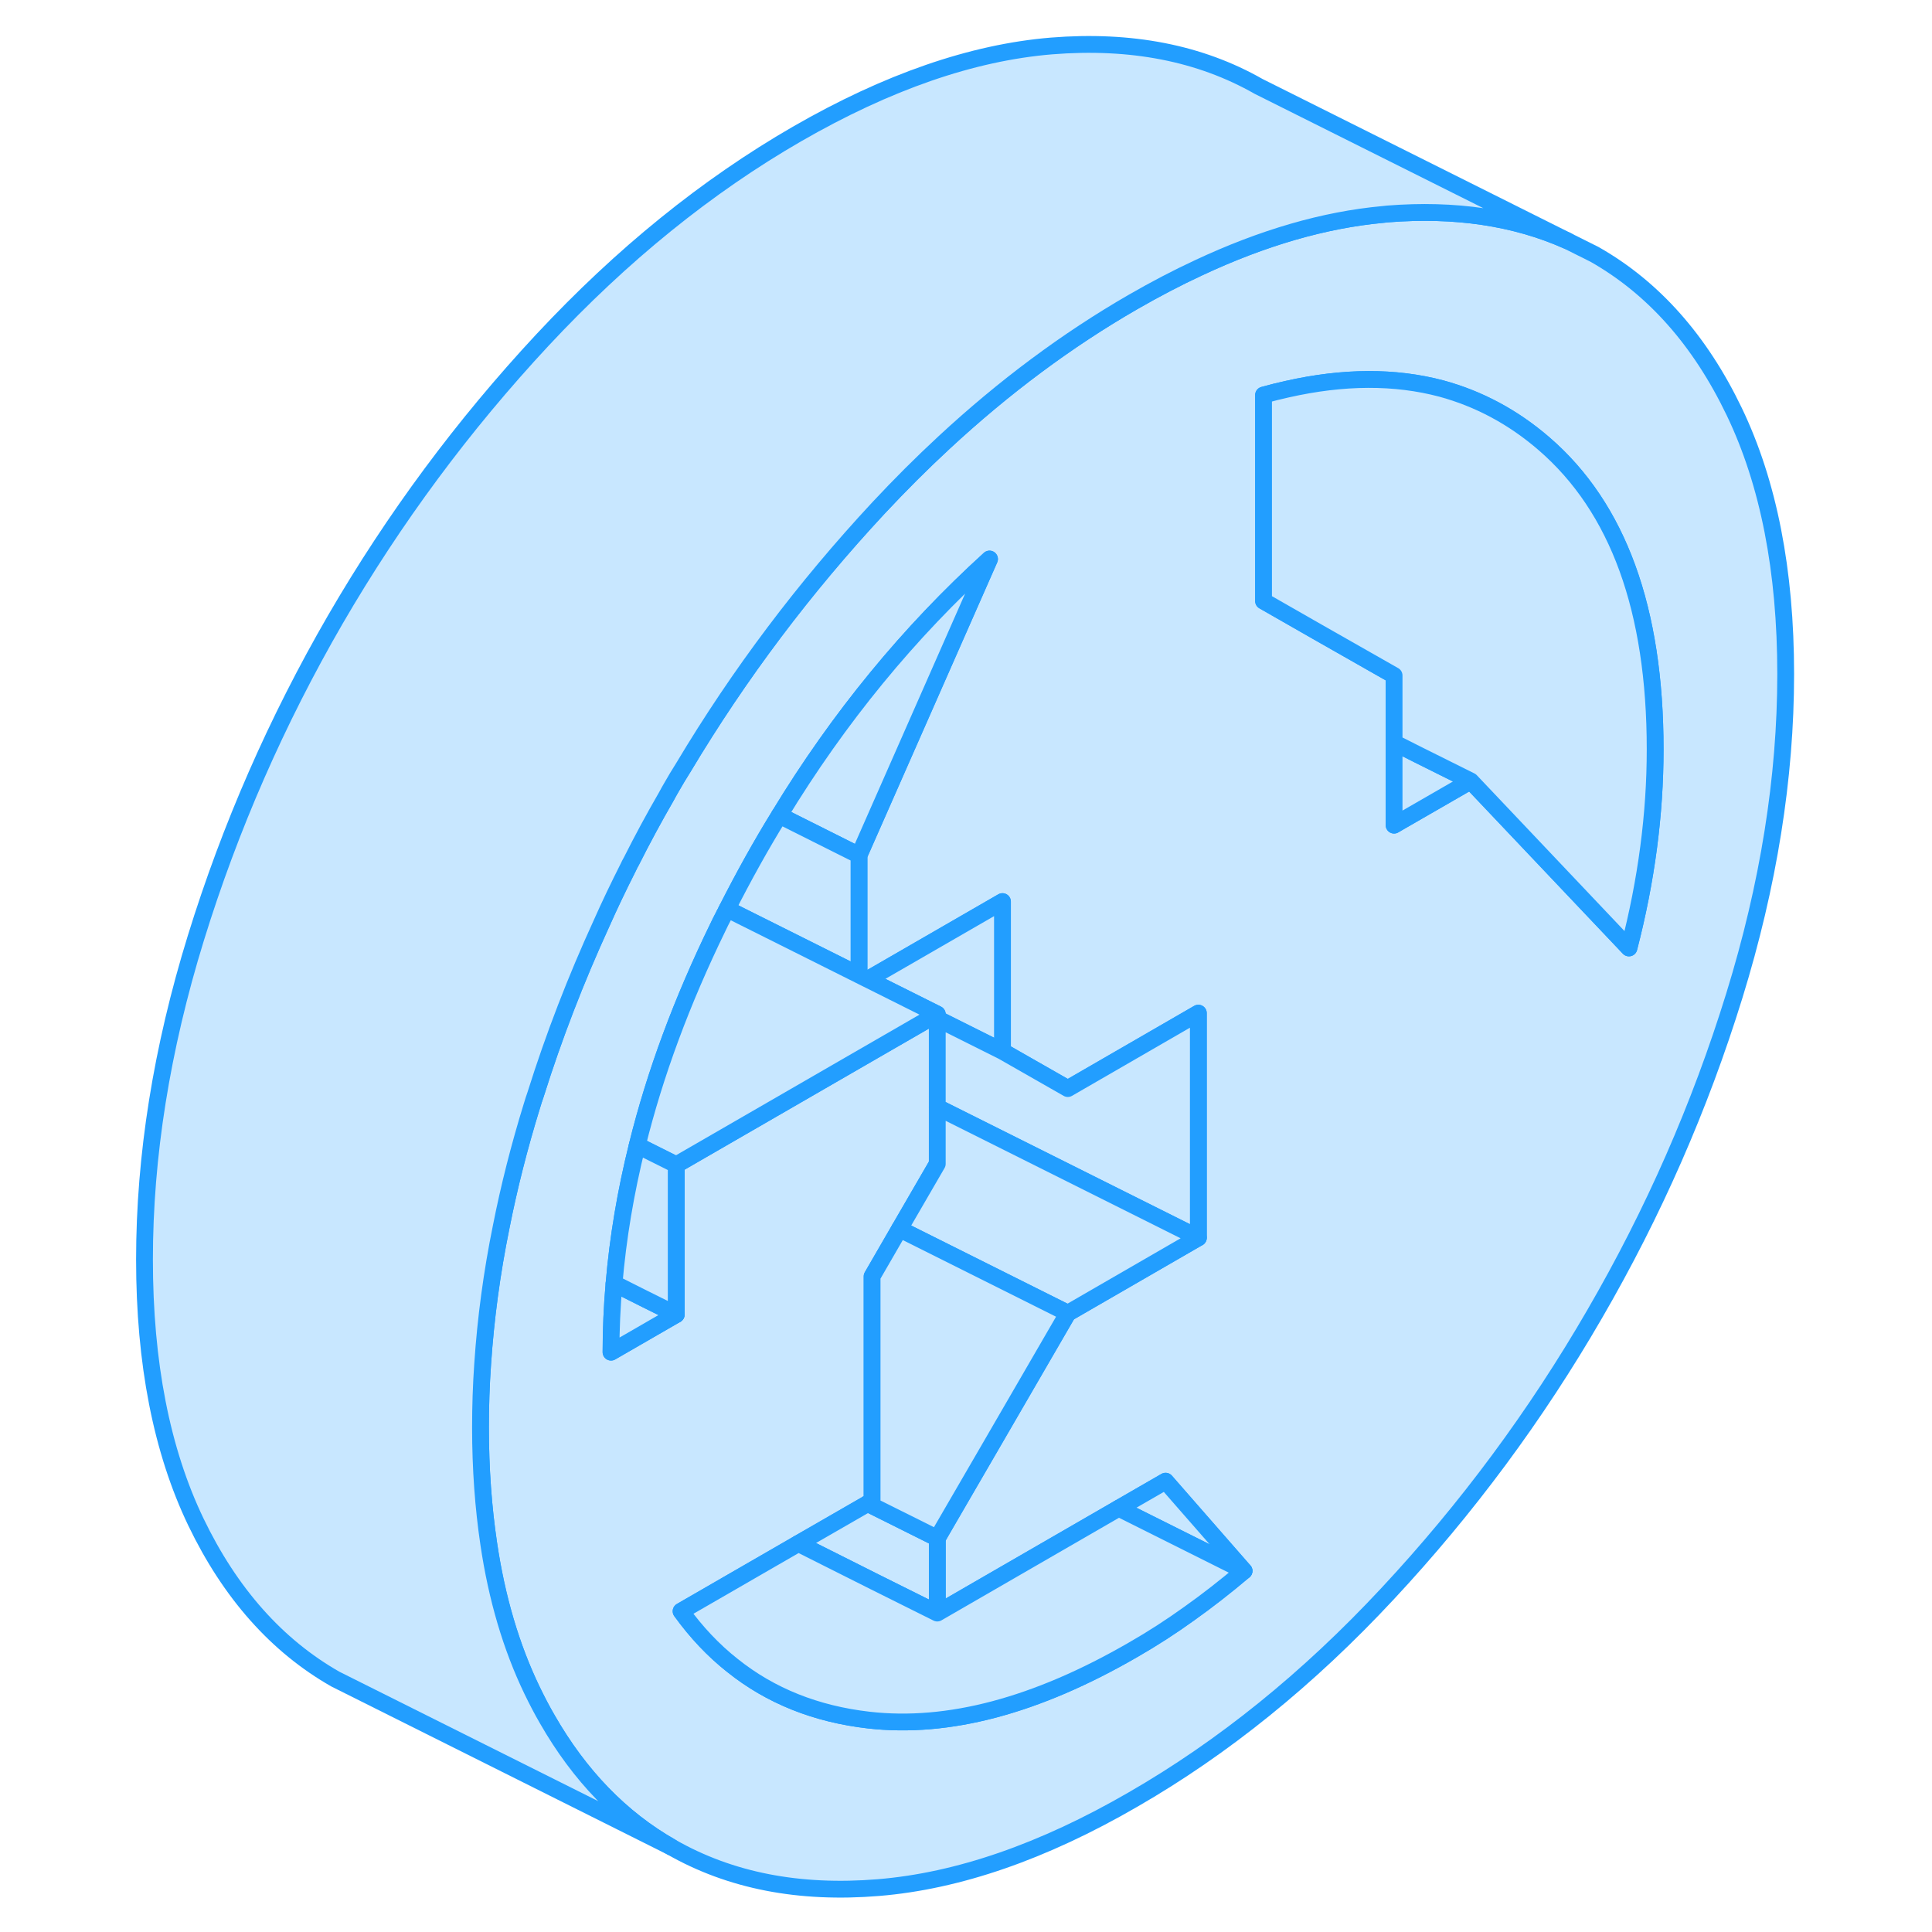 <svg width="48" height="48" viewBox="0 0 103 115" fill="#c8e7ff" xmlns="http://www.w3.org/2000/svg" stroke-width="1px" stroke-linecap="round" stroke-linejoin="round"><path d="M97.231 24.506C95.191 20.256 92.421 17.136 88.921 15.146L87.301 14.336C84.181 12.946 80.611 12.416 76.591 12.736C76.501 12.746 76.401 12.756 76.311 12.766C72.831 13.086 69.171 14.146 65.331 15.946C64.061 16.536 62.761 17.216 61.441 17.976C57.521 20.236 53.771 23.026 50.201 26.336C48.871 27.566 47.571 28.866 46.291 30.236C41.891 34.966 38.011 40.106 34.681 45.676C34.431 46.066 34.191 46.476 33.961 46.876C33.861 47.046 33.761 47.226 33.671 47.396C32.931 48.676 32.241 49.956 31.581 51.266C31.511 51.386 31.451 51.506 31.391 51.636C30.831 52.746 30.291 53.866 29.791 54.996C28.281 58.296 26.971 61.676 25.881 65.146C25.801 65.366 25.731 65.596 25.661 65.826C24.911 68.256 24.301 70.656 23.831 73.036C23.271 75.786 22.911 78.496 22.731 81.176C22.641 82.456 22.601 83.716 22.601 84.976C22.601 87.426 22.771 89.736 23.091 91.886C23.571 95.136 24.431 98.036 25.661 100.596C25.951 101.196 26.251 101.776 26.571 102.326C28.501 105.696 30.961 108.236 33.961 109.946C37.461 111.946 41.571 112.746 46.291 112.356C51.021 111.966 56.071 110.226 61.441 107.116C66.821 104.016 71.871 99.936 76.591 94.866C81.321 89.796 85.431 84.246 88.921 78.216C92.421 72.186 95.191 65.876 97.231 59.276C99.271 52.676 100.291 46.286 100.291 40.126C100.291 33.966 99.271 28.756 97.231 24.506ZM64.791 96.046C63.721 96.816 62.611 97.536 61.441 98.206C55.681 101.536 50.441 102.926 45.711 102.386C42.571 102.026 39.861 100.946 37.601 99.136C36.471 98.246 35.451 97.166 34.541 95.906L41.521 91.876L45.651 89.496L45.911 89.346V75.976L47.541 73.156L49.791 69.276V60.366L49.541 60.506L45.331 62.936L34.251 69.336V78.246L30.441 80.446L30.371 80.486C30.371 79.126 30.431 77.766 30.551 76.396C30.781 73.686 31.241 70.946 31.931 68.176C32.981 63.916 34.591 59.586 36.731 55.196C36.841 54.966 36.951 54.736 37.071 54.516C37.081 54.476 37.101 54.446 37.121 54.416C37.131 54.386 37.151 54.356 37.171 54.326C37.201 54.246 37.241 54.176 37.281 54.106C38.261 52.176 39.291 50.316 40.391 48.536C43.931 42.706 48.111 37.626 52.901 33.276L45.331 50.456L45.131 50.906V58.036L45.331 58.136L45.651 58.296L53.671 53.666V62.576L57.561 64.796L65.331 60.306V73.676L57.561 78.166L53.021 85.996L50.101 91.026L49.791 91.566V96.016L60.591 89.776L63.381 88.166L68.051 93.506C66.951 94.436 65.861 95.286 64.791 96.046ZM92.131 50.456C91.871 52.426 91.481 54.416 90.961 56.426L81.541 46.486L77.341 48.906L76.981 49.116V40.206L72.411 37.606L69.211 35.776V23.516C69.681 23.386 70.151 23.266 70.611 23.166C73.981 22.406 77.031 22.396 79.791 23.126C82.031 23.736 84.071 24.826 85.911 26.416C90.321 30.226 92.521 36.286 92.521 44.606C92.521 46.536 92.391 48.486 92.131 50.456Z" stroke="#229EFF" stroke-linejoin="round"/><path d="M81.54 46.486L77.341 48.906L76.981 49.116V44.206L78.43 44.936L81.54 46.486Z" stroke="#229EFF" stroke-linejoin="round"/><path d="M92.521 44.606C92.521 46.536 92.391 48.486 92.131 50.456C91.871 52.426 91.481 54.416 90.961 56.426L81.541 46.486L78.431 44.936L76.981 44.206V40.206L72.411 37.606L69.211 35.776V23.516C69.681 23.386 70.151 23.266 70.611 23.166C73.981 22.406 77.031 22.396 79.791 23.126C82.031 23.736 84.071 24.826 85.911 26.416C90.321 30.226 92.521 36.286 92.521 44.606Z" stroke="#229EFF" stroke-linejoin="round"/><path d="M45.65 58.296L49.79 60.366V60.636L53.67 62.576V53.666L45.65 58.296Z" stroke="#229EFF" stroke-linejoin="round"/><path d="M52.9 33.276L45.33 50.456L45.13 50.906L44.68 50.686L40.39 48.536C43.93 42.706 48.11 37.626 52.9 33.276Z" stroke="#229EFF" stroke-linejoin="round"/><path d="M45.13 50.906V58.036L38.07 54.506L37.28 54.106C38.26 52.176 39.29 50.316 40.39 48.536L44.68 50.686L45.13 50.906Z" stroke="#229EFF" stroke-linejoin="round"/><path d="M65.33 60.306V73.676L49.79 65.906V60.636L53.67 62.576L57.56 64.796L65.33 60.306Z" stroke="#229EFF" stroke-linejoin="round"/><path d="M65.33 73.676L57.56 78.166L47.54 73.156L49.79 69.276V65.906L65.33 73.676Z" stroke="#229EFF" stroke-linejoin="round"/><path d="M49.791 91.566V96.016L46.06 94.156L41.52 91.876L45.651 89.496L49.581 91.456L49.791 91.566Z" stroke="#229EFF" stroke-linejoin="round"/><path d="M57.56 78.166L53.02 85.996L50.1 91.026L49.79 91.566L49.58 91.456L45.65 89.496L45.91 89.346V75.976L47.54 73.156L57.56 78.166Z" stroke="#229EFF" stroke-linejoin="round"/><path d="M68.05 93.506L60.59 89.776L63.38 88.166L68.05 93.506Z" stroke="#229EFF" stroke-linejoin="round"/><path d="M68.05 93.506C66.95 94.436 65.86 95.286 64.79 96.046C63.72 96.816 62.61 97.536 61.44 98.206C55.68 101.536 50.44 102.926 45.71 102.386C42.57 102.026 39.86 100.946 37.6 99.136C36.47 98.246 35.45 97.166 34.54 95.906L41.52 91.876L46.06 94.156L49.79 96.016L60.59 89.776L68.05 93.506Z" stroke="#229EFF" stroke-linejoin="round"/><path d="M34.25 78.246L30.44 80.446L30.37 80.486C30.37 79.126 30.43 77.766 30.55 76.396L32.28 77.266L34.25 78.246Z" stroke="#229EFF" stroke-linejoin="round"/><path d="M87.301 14.336C84.181 12.946 80.611 12.416 76.591 12.736C76.501 12.746 76.401 12.756 76.311 12.766C72.831 13.086 69.171 14.146 65.331 15.946C64.061 16.536 62.761 17.216 61.441 17.976C57.521 20.236 53.771 23.026 50.201 26.336C48.871 27.566 47.571 28.866 46.291 30.236C41.891 34.966 38.011 40.106 34.681 45.676C34.431 46.066 34.191 46.476 33.961 46.876C33.861 47.046 33.761 47.226 33.671 47.396C32.931 48.676 32.241 49.956 31.581 51.266C31.511 51.386 31.451 51.506 31.391 51.636C30.831 52.746 30.291 53.866 29.791 54.996C28.281 58.296 26.971 61.676 25.881 65.146C25.801 65.366 25.731 65.596 25.661 65.826C24.911 68.256 24.301 70.656 23.831 73.036C23.271 75.786 22.911 78.496 22.731 81.176C22.641 82.456 22.601 83.716 22.601 84.976C22.601 87.426 22.771 89.736 23.091 91.886C23.571 95.136 24.431 98.036 25.661 100.596C25.951 101.196 26.251 101.776 26.571 102.326C28.501 105.696 30.961 108.236 33.961 109.946L13.961 99.946C10.471 97.956 7.701 94.836 5.661 90.596C3.621 86.346 2.601 81.136 2.601 74.976C2.601 68.816 3.621 62.426 5.661 55.826C7.701 49.226 10.471 42.906 13.961 36.876C17.461 30.846 21.571 25.306 26.291 20.236C31.021 15.166 36.071 11.076 41.441 7.976C46.821 4.876 51.871 3.126 56.591 2.736C61.321 2.356 65.431 3.156 68.921 5.146L87.301 14.336Z" stroke="#229EFF" stroke-linejoin="round"/><path d="M49.791 60.366L49.541 60.506L45.331 62.936L34.251 69.336L31.931 68.176C32.981 63.916 34.591 59.586 36.731 55.196C36.841 54.966 36.951 54.736 37.071 54.516C37.081 54.476 37.101 54.446 37.121 54.416C37.131 54.386 37.151 54.356 37.171 54.326C37.201 54.246 37.241 54.176 37.281 54.106L38.071 54.506L45.131 58.036L45.331 58.136L45.651 58.296L49.791 60.366Z" stroke="#229EFF" stroke-linejoin="round"/><path d="M34.251 69.336V78.246L32.281 77.266L30.551 76.396C30.781 73.686 31.241 70.946 31.931 68.176L34.251 69.336Z" stroke="#229EFF" stroke-linejoin="round"/></svg>